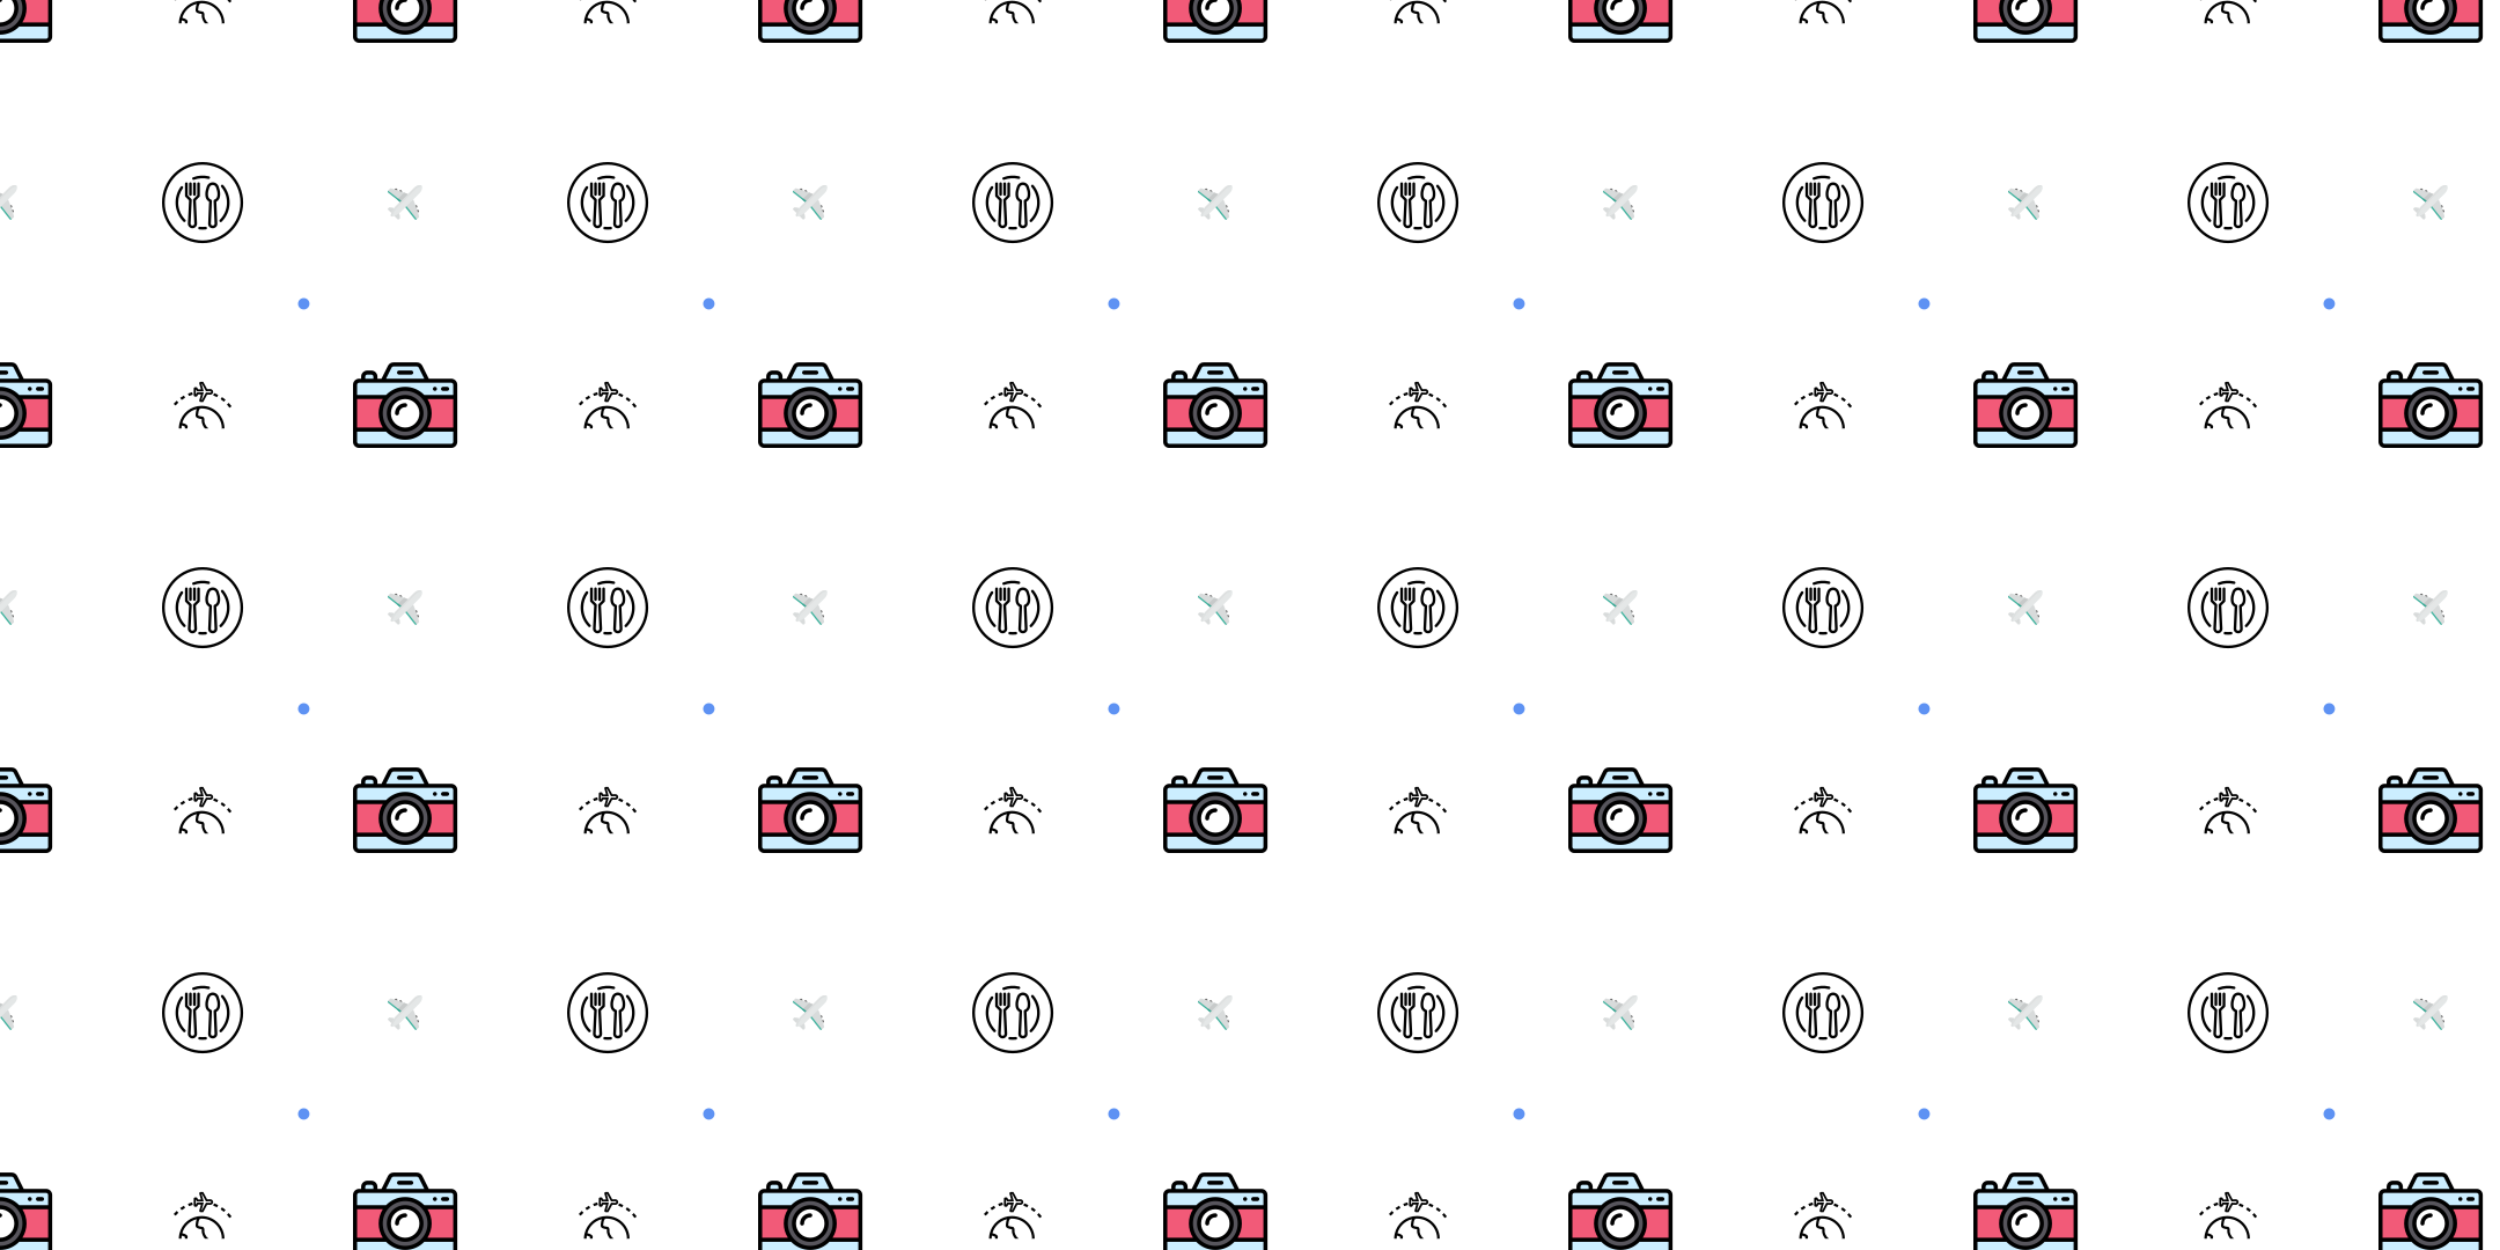 <svg xmlns="http://www.w3.org/2000/svg" xmlns:xlink="http://www.w3.org/1999/xlink" xmlns:fi="http://pattern.flaticon.com/" x="0" y="0" width="2160" height="1080" viewBox="0 0 2160 1080"><rect x="0px" y="0px" width="100%" height="100%" opacity="1" fill="#ffffff"/><defs><g transform="matrix(0.176 0 0 0.176 305 305)" id="L1_945"><rect x="10px" y="216px" width="492px" height="160px" fill="#f25a78"/><g><path d="M10,376v60c0,11.05,8.95,20,20,20h452c11.05,0,20-8.95,20-20v-60H10z" fill="#cceeff"/><path d="M482,136H366l-34.47-68.94C328.14,60.28,321.21,56,313.64,56H198.36c-7.57,0-14.5,4.28-17.89,11.06   L146,136h-36v-20c0-11.05-8.95-20-20-20H70c-11.05,0-20,8.95-20,20v20H30c-11.05,0-20,8.95-20,20v60h492v-60   C502,144.95,493.05,136,482,136z" fill="#cceeff"/></g><path d="M376,296c0,66.135-53.618,120-120,120c-66.394,0-120-53.878-120-120c0-66.135,53.618-120,120-120  C322.394,176,376,229.878,376,296z" fill="#57555c"/><path d="M256,216c44.11,0,80,35.89,80,80s-35.89,80-80,80s-80-35.89-80-80S211.89,216,256,216z" fill="#ffffff"/><path d="M402,186c5.52,0,10-4.48,10-10s-4.48-10-10-10s-10,4.48-10,10S396.48,186,402,186z"/><path d="M482,126H372.18l-31.706-63.413C335.357,52.356,325.075,46,313.64,46H198.36c-11.437,0-21.719,6.356-26.834,16.588  L139.82,126H120v-10c0-16.542-13.458-30-30-30H70c-16.542,0-30,13.458-30,30v10H30c-16.542,0-30,13.458-30,30  c0,27.175,0,269.429,0,280c0,16.542,13.458,30,30,30h452c16.542,0,30-13.458,30-30c0-27.175,0-269.429,0-280  C512,139.458,498.542,126,482,126z M20,225.9h126.451C133.161,246.661,126,270.992,126,296c0,25.01,7.162,49.243,20.45,70H20V225.9z   M146,296c0-61.205,49.79-110,110-110c60.133,0,110,48.719,110,110c0,61.212-49.797,110-110,110C195.743,406,146,357.158,146,296z   M386,296c0-25.009-7.161-49.239-20.451-70H492v140H365.549C378.839,345.239,386,321.009,386,296z M189.415,71.532  C191.121,68.12,194.548,66,198.36,66h115.28c3.812,0,7.24,2.12,8.946,5.532L349.82,126H162.18L189.415,71.532z M60,116  c0-5.514,4.486-10,10-10h20c5.514,0,10,4.486,10,10v10H60V116z M30,146c9.081,0,437.942,0,452,0c5.514,0,10,4.486,10,10v50H349.774  c-24.434-25.472-58.348-40-93.774-40c-35.43,0-69.347,14.532-93.775,40H20v-50C20,150.486,24.486,146,30,146z M482,446H30  c-5.514,0-10-4.486-10-10v-50h142.226c24.435,25.472,58.349,40,93.774,40c35.431,0,69.348-14.532,93.775-40H492v50  C492,441.514,487.514,446,482,446z"/><path d="M286,86h-60c-5.523,0-10,4.477-10,10s4.477,10,10,10h60c5.522,0,10-4.477,10-10S291.522,86,286,86z"/><path d="M256,386c49.626,0,90-40.374,90-90s-40.374-90-90-90s-90,40.374-90,90S206.374,386,256,386z M256,226  c38.598,0,70,31.402,70,70s-31.402,70-70,70s-70-31.402-70-70S217.402,226,256,226z"/><path d="M216,306c5.523,0,10-4.477,10-10c0-16.542,13.458-30,30-30c5.522,0,10-4.477,10-10s-4.478-10-10-10c-27.57,0-50,22.43-50,50  C206,301.523,210.477,306,216,306z"/><path d="M442,186h20c5.522,0,10-4.477,10-10s-4.478-10-10-10h-20c-5.522,0-10,4.477-10,10S436.478,186,442,186z"/></g><g transform="matrix(0.167 0 0 0.167 150 325)" id="L1_946"><path d="M99.41,95.701l-3.415-12.779c-7.389,1.975-14.738,4.424-21.841,7.277l4.929,12.274     C85.699,99.817,92.535,97.54,99.41,95.701z"/><path d="M59.714,111.641l-6.364-11.595c-6.703,3.681-13.257,7.81-19.482,12.274l7.711,10.746     C47.376,118.911,53.476,115.067,59.714,111.641z"/><path d="M0,143.421l10.054,8.593c4.629-5.416,9.64-10.605,14.888-15.422l-8.943-9.743C10.358,132.025,4.975,137.599,0,143.421z"/><path d="M285.464,138.098l-9.739,8.947c4.823,5.251,9.373,10.848,13.528,16.632L300,155.966     C295.534,149.748,290.647,143.736,285.464,138.098z"/><path d="M243.18,119.253c5.932,3.935,11.694,8.28,17.115,12.909l8.588-10.058c-5.826-4.977-12.016-9.646-18.398-13.874     L243.18,119.253z"/><path d="M230.536,96.687c-6.834-3.415-13.958-6.452-21.186-9.029l-4.44,12.459c6.726,2.396,13.356,5.222,19.714,8.401     L230.536,96.687z"/><path d="M110.915,105.603l8.989,0.004l7.493-11.363l14.428,0.099l-9.084,31.32v0.741c0,3.955,3.218,7.175,7.173,7.175h13.032     l20.681-38.354l15.984,0.529c8.273,0,15.005-6.492,15.005-14.467c0.004-3.919-1.594-7.59-4.497-10.334     c-2.817-2.663-6.545-4.133-10.665-4.133c-0.007,0-0.011,0-0.013,0l-15.951,0.533l-20.54-38.091l-13.054-0.004     c-3.946,0.011-7.155,3.232-7.155,7.177v0.738l9.011,31.07l-14.489,0.126L119.9,57.23l-8.983,0.002c-3.69,0-6.69,3-6.69,6.688     v34.996C104.227,102.605,107.224,105.603,110.915,105.603z M114.629,68.136h0.004l7.067,10.691l33.877-0.293l-11.275-38.867     h2.434l20.657,38.305l22.224-0.743c1.281,0,2.471,0.459,3.353,1.29c0.8,0.756,1.239,1.737,1.239,2.766     c0,2.242-2.063,4.063-4.424,4.065l-22.255-0.736l-20.796,38.559H144.3l11.35-39.138l-33.83-0.236l-7.191,10.896V68.136z"/><path d="M171.305,156.619c-8.657-1.973-17.507-2.974-26.309-2.974c-55.362,0-102.633,37.756-114.949,91.814     c-1.913,8.403-2.87,16.866-2.943,25.282h13.228c0.057-5.262,0.5-10.546,1.36-15.818c7.438,1.907,15.1,4.966,17.562,6.975     c-0.115,0.853-0.247,1.717-0.381,2.588c-0.298,1.929-0.619,4.063-0.752,6.256h13.27c0.139-1.499,0.375-3.079,0.553-4.241     c0.245-1.594,0.487-3.181,0.639-4.715c0.822-8.306-8.597-14.948-27.96-19.76c10.651-36.33,39.447-63.355,75.16-72.107     c-1.968,3.805-3.553,8.513-4.215,14.469c-0.322,2.919-0.741,5.555-1.109,7.876c-1.481,9.36-3.013,19.039,9.644,24.673     c7.098,3.17,12.064,3.695,16.052,4.111c1.94,0.203,3.65,0.384,5.467,0.849c0.641,2.149,0.317,7.4,0.187,9.499     c-0.165,2.665-0.333,5.385,0.481,7.607c0.809,4.541,4.166,18.924,15.305,31.734H181.5     c-19.134-12.492-22.182-33.848-22.308-34.787l-0.271-2.178c0.026-0.516,0.06-1.08,0.09-1.563     c0.425-6.884,1.219-19.705-8.595-22.703c-3.39-1.034-6.304-1.338-8.875-1.609c-3.686-0.388-6.867-0.723-12.051-3.035     c-3.393-1.512-3.393-1.512-1.966-10.528c0.39-2.467,0.833-5.266,1.188-8.493c1.01-9.106,4.847-14.877,8.313-18.658     c2.634-0.196,5.29-0.315,7.971-0.315c7.814,0,15.677,0.888,23.373,2.641c27.292,6.218,50.531,22.689,65.43,46.378     c10.098,16.057,15.532,34.128,16.059,52.605c-1.1,0.721-2.469,1.481-3.941,2.246h17.174c-0.123-21.726-6.241-43.04-18.096-61.89     C228.213,182.172,202.043,163.622,171.305,156.619z"/></g><g transform="matrix(0.059 0 0 0.059 335 160)" id="L1_947"><path d="M90.783,334.684l79.557,79.163c4.332,4.332,12.209,66.954,7.877,71.286l-15.754,15.754  c-4.332,4.332-11.422,4.332-15.754,0l-8.271-8.271l-63.015-63.015c-25.6-25.6-51.594-51.2-63.803-63.803l-7.877-7.877  c-4.332-4.332-4.332-11.422,0-15.754l15.754-15.754C23.829,322.081,86.45,330.352,90.783,334.684z" fill="#d8dbdb"/><path d="M120.321,47.571c-11.815,0-21.662,9.846-21.662,21.662s9.846,21.662,21.662,21.662  s21.662-9.846,21.662-21.662S132.136,47.571,120.321,47.571z M187.275,71.201c-11.815,0-21.662,9.846-21.662,21.662  s9.846,21.662,21.662,21.662s21.662-9.846,21.662-21.662S199.09,71.201,187.275,71.201z M433.429,313.417  c0-11.815-9.846-21.662-21.662-21.662s-21.662,9.846-21.662,21.662c0,11.815,9.846,21.662,21.662,21.662  S433.429,325.626,433.429,313.417z M435.398,358.709c-11.815,0-21.662,9.846-21.662,21.662c0,11.815,9.846,21.662,21.662,21.662  c11.815,0,21.662-9.846,21.662-21.662C457.059,368.555,447.213,358.709,435.398,358.709z" fill="#676767"/><path d="M295.189,131.854l77.982,77.982c8.665,8.665,94.523,248.517,85.858,257.182l-31.114,31.114  c-8.665,8.665-22.449,8.665-31.114,0L224.69,279.546L6.499,108.223c-8.665-8.665-8.665-22.449,0-31.114l31.114-31.114  C46.278,37.331,286.524,123.189,295.189,131.854z" fill="#d8dbdb"/><path d="M495.263,9.761c21.662,21.662,2.363,75.618-23.237,101.612l-281.6,281.206  c-25.994,25.994-118.942,84.283-140.603,62.622s36.628-114.609,62.622-140.603l281.206-281.6  C419.644,7.004,473.601-11.9,495.263,9.761z" fill="#e4e7e7"/><path d="M131.743,333.503L412.949,52.297c22.055-22.055,64.197-38.991,89.403-30.72  c-1.575-4.726-3.938-8.665-7.089-12.209c-21.662-21.662-75.619-2.364-101.613,23.63L112.444,314.204  C86.45,340.198,28.555,433.145,49.822,454.807c3.151,3.151,8.271,4.726,14.572,4.726  C64.789,425.663,109.687,355.558,131.743,333.503z" fill="#dde0e0"/><path d="M138.044,211.411l44.505,34.658l113.822-113.822l-1.182-1.182  c-2.363-2.363-24.418-11.422-54.351-22.843C240.838,108.223,138.044,211.411,138.044,211.411z" fill="#c7caca"/><path d="M259.349,323.657l137.058,174.474c7.877,7.877,20.48,8.271,29.145,1.575L274.315,308.691  L259.349,323.657z M196.333,230.709L4.136,80.26c-5.908,8.665-5.12,20.48,2.363,27.963l174.868,137.058L196.333,230.709z" fill="#3db39e"/><path d="M181.367,245.281l14.966-14.572l-43.323-33.871l-14.966,14.572L181.367,245.281z" fill="#38a592"/></g><g transform="matrix(0.146 0 0 0.146 140 140)" id="L1_948"><path d="M339.904,161.776l-5.136-16.904c-6.524-19.202-27.379-29.479-46.581-22.955c-10.802,3.67-19.285,12.153-22.955,22.955    l-5.136,16.904c-4.322,14.256-5.229,29.329-2.648,44c2.354,12.352,10.196,22.964,21.312,28.84L273.008,363.2    c-0.77,7.177,1.558,14.342,6.4,19.696c10.413,11.39,28.089,12.182,39.479,1.769c0.616-0.563,1.206-1.153,1.769-1.769    c4.734-5.202,7.058-12.157,6.4-19.16L321.272,234.6c11.101-5.879,18.93-16.484,21.28-28.824    C345.133,191.105,344.226,176.032,339.904,161.776z M326.792,202.992c-1.732,8.874-8.056,16.155-16.6,19.112    c-3.243,1.219-5.332,4.387-5.176,7.848L311.096,365c0.28,2.649-0.594,5.29-2.4,7.248c-4.817,4.769-12.575,4.769-17.392,0    c-1.896-2.116-2.757-4.964-2.352-7.776l6.032-134.52c0.156-3.461-1.933-6.629-5.176-7.848c-8.544-2.957-14.868-10.238-16.6-19.112    c-2.14-12.18-1.386-24.693,2.2-36.528l5.136-16.912c3.974-10.745,15.906-16.234,26.652-12.26c5.681,2.101,10.159,6.58,12.26,12.26    l5.136,16.912C328.174,178.3,328.928,190.812,326.792,202.992z"/><path d="M216,120c-4.418,0-8,3.582-8,8v68.688l-21.656,21.656c-1.602,1.596-2.454,3.797-2.344,6.056l7,140    c0.167,3.019-0.929,5.972-3.024,8.152c-4.379,4.418-11.511,4.45-15.93,0.07c-0.024-0.023-0.047-0.047-0.07-0.07    c-2.096-2.18-3.191-5.133-3.024-8.152l7.048-140c0.112-2.258-0.737-4.458-2.336-6.056L152,196.688V128c0-4.418-3.582-8-8-8    s-8,3.582-8,8v72c0,2.122,0.844,4.156,2.344,5.656l21.488,21.496l-6.824,136.472c-0.726,14.907,10.77,27.581,25.677,28.307    c14.907,0.726,27.581-10.77,28.307-25.677c0.043-0.876,0.043-1.753,0-2.629l-6.824-136.472l21.488-21.496    c1.5-1.5,2.344-3.534,2.344-5.656v-72C224,123.582,220.418,120,216,120z"/><path d="M168,120c-4.418,0-8,3.582-8,8v64c0,4.418,3.582,8,8,8s8-3.582,8-8v-64C176,123.582,172.418,120,168,120z"/><path d="M192,120c-4.418,0-8,3.582-8,8v64c0,4.418,3.582,8,8,8s8-3.582,8-8v-64C200,123.582,196.418,120,192,120z"/><path d="M240,0C107.452,0,0,107.452,0,240s107.452,240,240,240s240-107.452,240-240C479.85,107.514,372.486,0.15,240,0z M240,464    C116.288,464,16,363.712,16,240S116.288,16,240,16s224,100.288,224,224C463.859,363.653,363.653,463.859,240,464z"/><path d="M265.969,390.172c-0.429-4.397-4.342-7.614-8.74-7.185c-0.103,0.01-0.206,0.022-0.309,0.036l0.032-0.008    c-11.263,1.308-22.641,1.308-33.904,0c-4.39-0.515-8.365,2.626-8.88,7.016c-0.515,4.39,2.626,8.365,7.016,8.88    c12.491,1.459,25.109,1.459,37.6,0C263.181,398.483,266.398,394.57,265.969,390.172z"/><path d="M362.4,136.912c-2.839-3.385-7.885-3.828-11.27-0.988c-0.011,0.009-0.022,0.019-0.034,0.028    c-3.377,2.848-3.807,7.894-0.96,11.272c48.235,57.26,44.545,141.929-8.488,194.776c-3.13,3.119-3.139,8.186-0.02,11.316    c3.119,3.13,8.186,3.139,11.316,0.02C411.881,294.623,415.991,200.541,362.4,136.912z"/><path d="M277.736,84.472c-31.265-7.493-64.055-5.479-94.168,5.784c-4.136,1.555-6.227,6.169-4.672,10.304     c1.172,3.117,4.152,5.18,7.481,5.183c0.957-0.005,1.905-0.18,2.799-0.519c27.118-10.141,56.646-11.952,84.8-5.2     c4.295,1.038,8.618-1.601,9.656-5.896C284.67,89.833,282.031,85.51,277.736,84.472z"/><path d="M137.992,341.6C111.023,314.677,95.908,278.108,96,240c-0.079-30.446,9.565-60.122,27.528-84.704    c2.655-3.532,1.944-8.547-1.588-11.202s-8.547-1.944-11.202,1.588c-0.047,0.063-0.093,0.126-0.138,0.19    c-46.253,63.588-39.447,151.359,16.056,207.056c3.128,3.13,8.202,3.132,11.332,0.004C141.118,349.804,141.12,344.73,137.992,341.6    z"/></g><path d="M165,0C74.019,0,0,74.019,0,165s74.019,165,165,165c90.982,0,165-74.019,165-165S255.982,0,165,0z" transform="matrix(0.03 0 0 0.03 257.5 257.5)" id="L1_949" fill="#5e92f3"/></defs><g fi:class="KUsePattern"><pattern id="pattern_L1_945" width="350" height="350" patternUnits="userSpaceOnUse"><use xlink:href="#L1_945" x="-350" y="-350"/><use xlink:href="#L1_945" x="0" y="-350"/><use xlink:href="#L1_945" x="350" y="-350"/><use xlink:href="#L1_945" x="-350" y="0"/><use xlink:href="#L1_945" x="0" y="0"/><use xlink:href="#L1_945" x="350" y="0"/><use xlink:href="#L1_945" x="-350" y="350"/><use xlink:href="#L1_945" x="0" y="350"/><use xlink:href="#L1_945" x="350" y="350"/></pattern><rect x="0" y="0" width="100%" height="100%" fill="url(#pattern_L1_945)"/></g><g fi:class="KUsePattern"><pattern id="pattern_L1_946" width="350" height="350" patternUnits="userSpaceOnUse"><use xlink:href="#L1_946" x="-350" y="-350"/><use xlink:href="#L1_946" x="0" y="-350"/><use xlink:href="#L1_946" x="350" y="-350"/><use xlink:href="#L1_946" x="-350" y="0"/><use xlink:href="#L1_946" x="0" y="0"/><use xlink:href="#L1_946" x="350" y="0"/><use xlink:href="#L1_946" x="-350" y="350"/><use xlink:href="#L1_946" x="0" y="350"/><use xlink:href="#L1_946" x="350" y="350"/></pattern><rect x="0" y="0" width="100%" height="100%" fill="url(#pattern_L1_946)"/></g><g fi:class="KUsePattern"><pattern id="pattern_L1_947" width="350" height="350" patternUnits="userSpaceOnUse"><use xlink:href="#L1_947" x="-350" y="-350"/><use xlink:href="#L1_947" x="0" y="-350"/><use xlink:href="#L1_947" x="350" y="-350"/><use xlink:href="#L1_947" x="-350" y="0"/><use xlink:href="#L1_947" x="0" y="0"/><use xlink:href="#L1_947" x="350" y="0"/><use xlink:href="#L1_947" x="-350" y="350"/><use xlink:href="#L1_947" x="0" y="350"/><use xlink:href="#L1_947" x="350" y="350"/></pattern><rect x="0" y="0" width="100%" height="100%" fill="url(#pattern_L1_947)"/></g><g fi:class="KUsePattern"><pattern id="pattern_L1_948" width="350" height="350" patternUnits="userSpaceOnUse"><use xlink:href="#L1_948" x="-350" y="-350"/><use xlink:href="#L1_948" x="0" y="-350"/><use xlink:href="#L1_948" x="350" y="-350"/><use xlink:href="#L1_948" x="-350" y="0"/><use xlink:href="#L1_948" x="0" y="0"/><use xlink:href="#L1_948" x="350" y="0"/><use xlink:href="#L1_948" x="-350" y="350"/><use xlink:href="#L1_948" x="0" y="350"/><use xlink:href="#L1_948" x="350" y="350"/></pattern><rect x="0" y="0" width="100%" height="100%" fill="url(#pattern_L1_948)"/></g><g fi:class="KUsePattern"><pattern id="pattern_L1_949" width="350" height="350" patternUnits="userSpaceOnUse"><use xlink:href="#L1_949" x="-350" y="-350"/><use xlink:href="#L1_949" x="0" y="-350"/><use xlink:href="#L1_949" x="350" y="-350"/><use xlink:href="#L1_949" x="-350" y="0"/><use xlink:href="#L1_949" x="0" y="0"/><use xlink:href="#L1_949" x="350" y="0"/><use xlink:href="#L1_949" x="-350" y="350"/><use xlink:href="#L1_949" x="0" y="350"/><use xlink:href="#L1_949" x="350" y="350"/></pattern><rect x="0" y="0" width="100%" height="100%" fill="url(#pattern_L1_949)"/></g></svg>